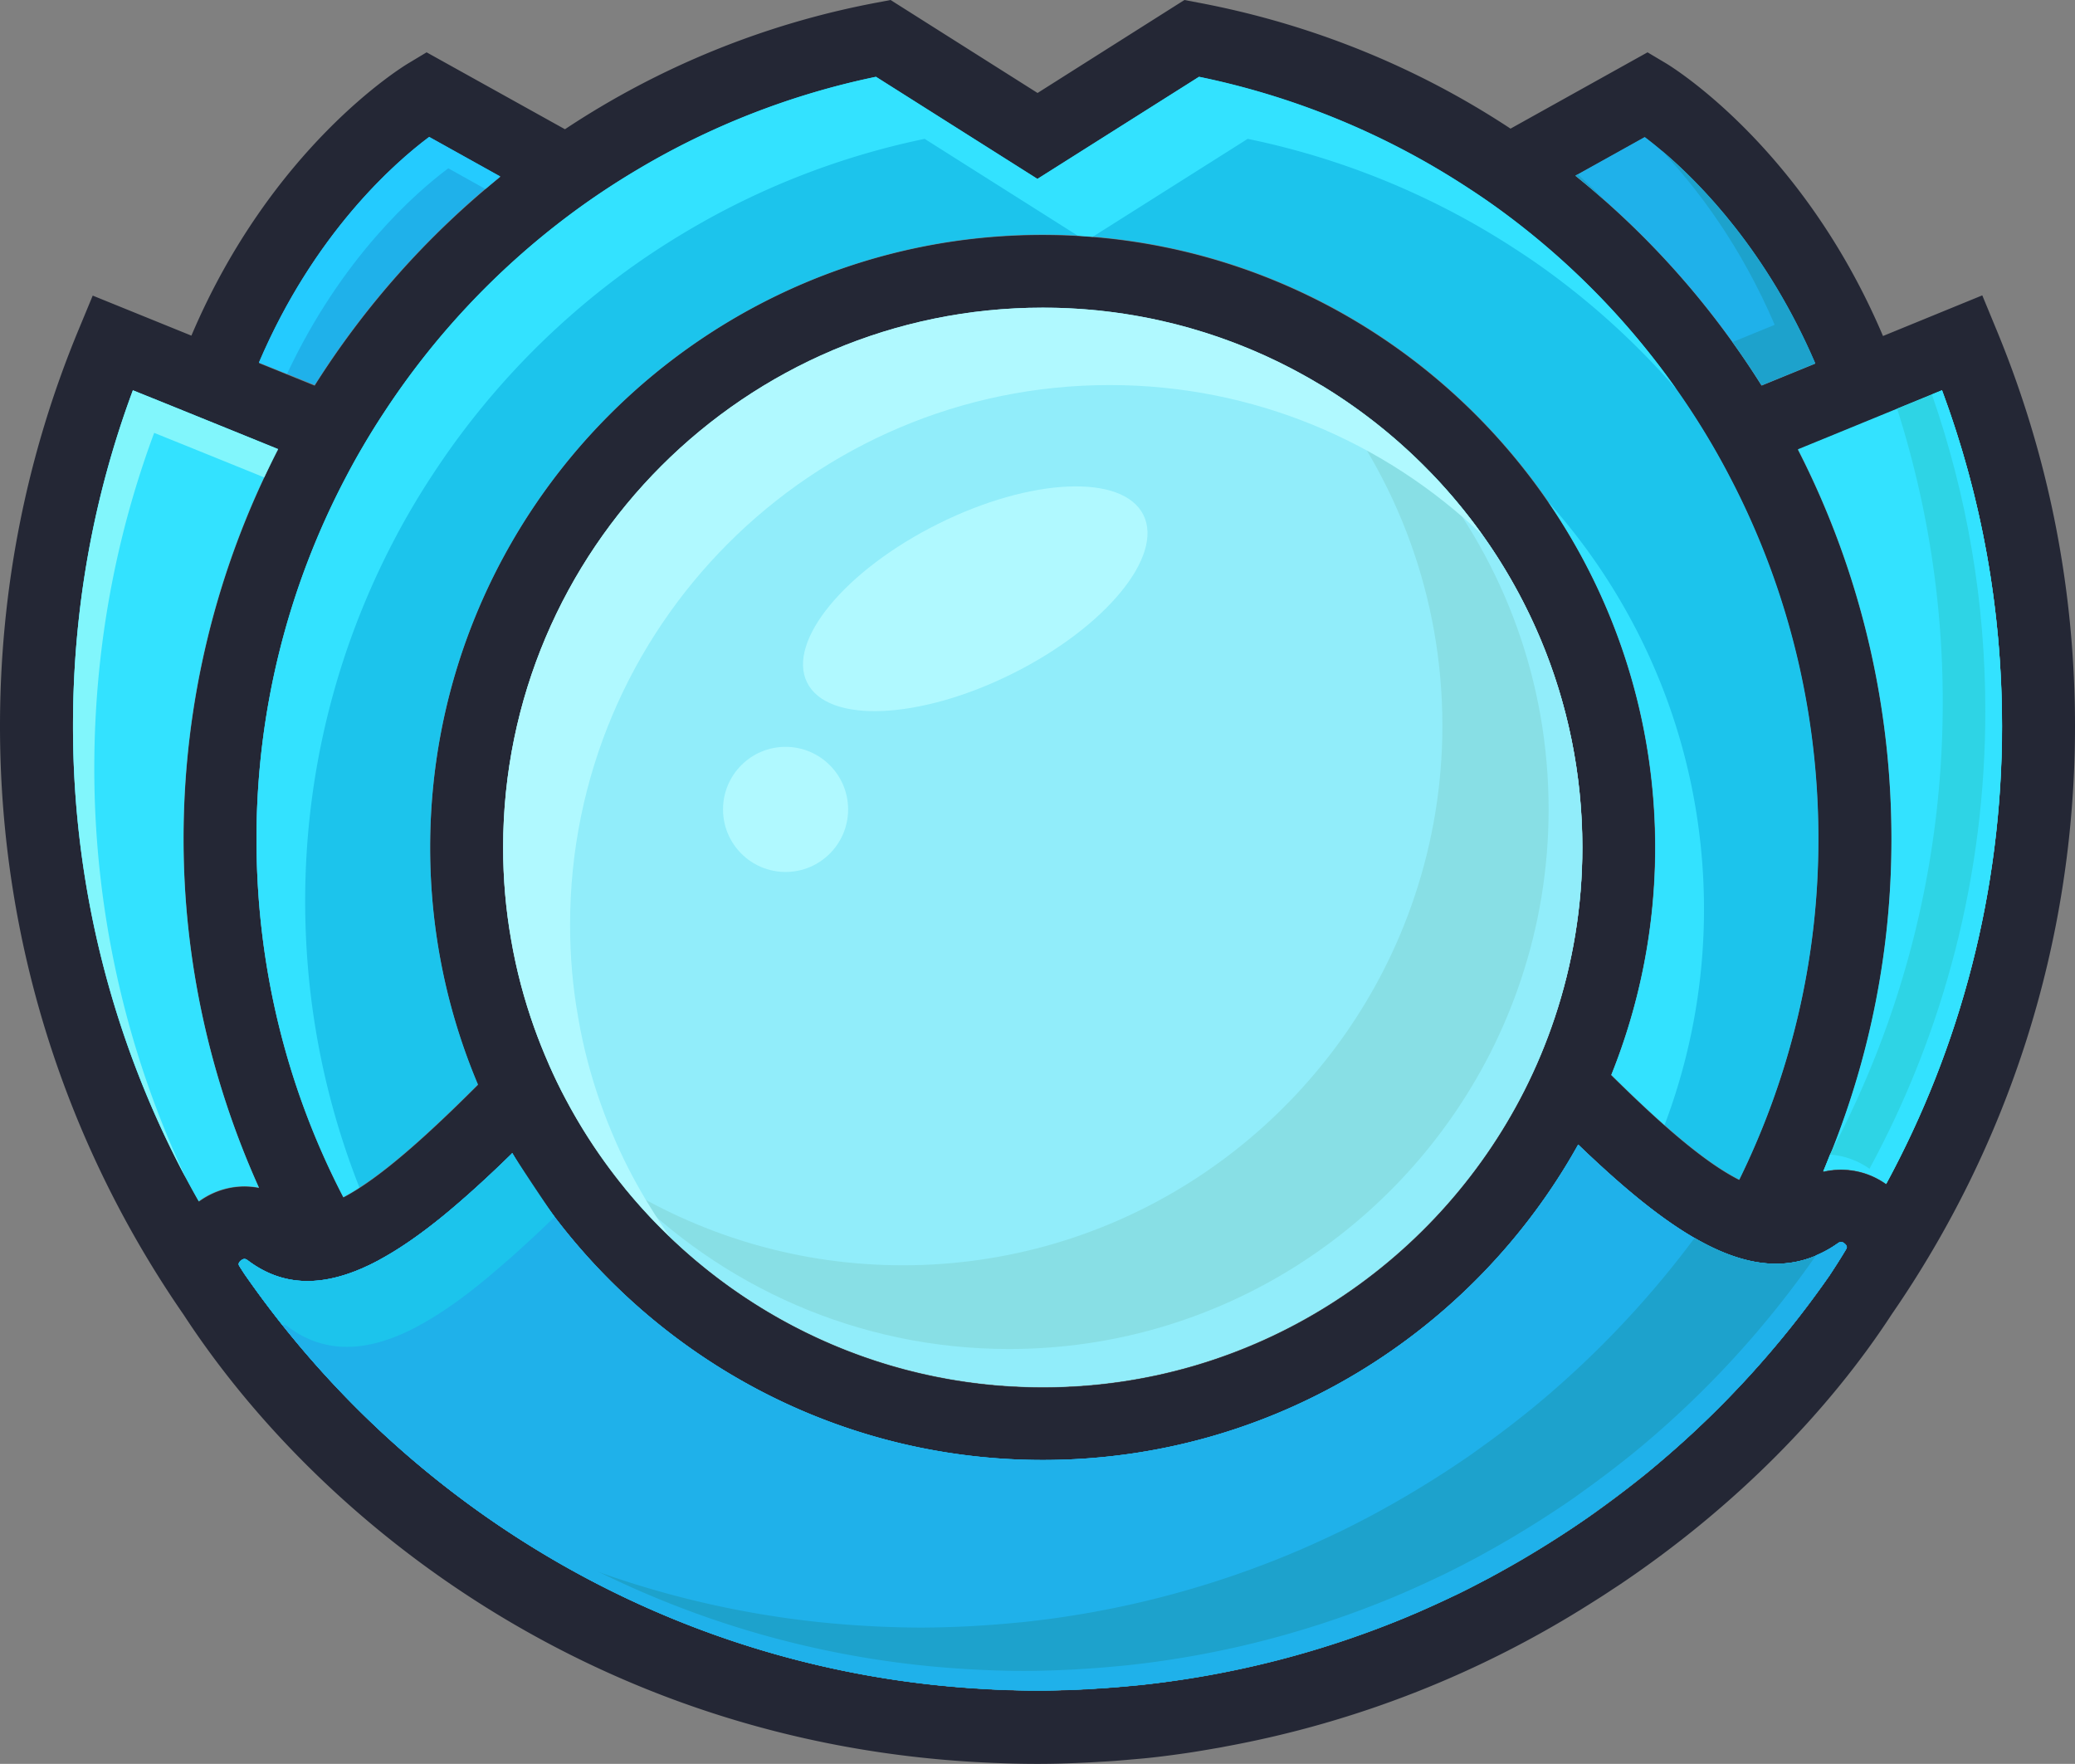 <svg xmlns="http://www.w3.org/2000/svg" width="170.53" height="144.94" xml:space="preserve" overflow="visible"><rect width="100%" height="100%" fill="#808080" stroke="none"/><path d="M92.97 144.58c.48-.04.95-.08 1.43-.13 1.05-.11 2.1-.25 3.13-.4.82-.12 1.62-.26 2.43-.4.25-.04.51-.09.76-.14 10.9-2 21.08-6.08 30.11-11.82.48-.3.95-.6 1.42-.91.31-.21.63-.41.94-.62 9.5-6.4 17.12-14.24 22.29-22.18 9.48-13.74 15.05-30.38 15.05-48.3 0-11.31-2.18-22.29-6.48-32.65l-1.14-2.76-8.16 3.34c-6.57-15.49-17.28-22.08-17.87-22.43l-1.48-.88-11.26 6.27C116.57 5.58 107.93 2 98.5.22L97.34 0 85.27 7.64 73.19 0l-1.16.22a69.612 69.612 0 0 0-25.6 10.4L35.06 4.3l-1.48.89c-.59.35-11.28 6.92-17.85 22.39l-8.11-3.29-1.14 2.75C2.18 37.39 0 48.38 0 59.68c0 17.94 5.58 34.6 15.09 48.35 11.18 17.13 33.9 35.13 65.47 36.78l.6.03c1.35.06 2.72.1 4.11.1 1.3 0 2.58-.04 3.85-.1.42-.02.84-.04 1.26-.07.86-.04 1.73-.11 2.59-.19zm42.17-23.35c-.49.4-.99.79-1.49 1.17-.75.58-1.52 1.15-2.31 1.72-.24.18-.49.35-.74.52-1.75 1.22-3.59 2.4-5.52 3.53-.37.22-.74.43-1.12.64-.5.28-1.01.57-1.53.84-.89.47-1.78.94-2.69 1.38-.19.09-.39.18-.58.27-.92.44-1.86.86-2.8 1.27-.17.07-.35.15-.52.22a78.425 78.425 0 0 1-22.18 5.69l-.64.06c-1.03.1-2.06.18-3.09.24-.29.02-.57.04-.86.05-1.26.06-2.53.1-3.8.1-1.28 0-2.56-.04-3.83-.1l-.52-.03c-25.19-1.37-47.28-14.56-60.83-34.11-.12-.19-.25-.38-.37-.57-.09-.14-.18-.28.07-.5.12-.11.23-.15.32-.15.12 0 .21.07.28.12 2.61 1.96 5.46 2.11 8.51 1 .02-.01.04-.01.05-.02.22-.08.45-.17.67-.27.03-.01.06-.02.09-.04.22-.09.44-.19.65-.3l.12-.06c.22-.11.43-.22.65-.33.03-.02.06-.03.08-.04 3.4-1.84 7.04-4.98 10.9-8.75 8.71 15.05 24.98 25.21 43.59 25.21 18.9 0 35.4-10.48 44.01-25.93 7.99 7.68 15.1 12.54 21.34 8.11.1-.08.3-.21.58.05.23.21.15.33.08.46-.41.68-.86 1.4-1.34 2.13a79.817 79.817 0 0 1-14.32 15.66c-.31.27-.61.52-.91.76zM41.35 69.66c0-24.45 19.89-44.34 44.35-44.34s44.35 19.89 44.35 44.34a44.324 44.324 0 0 1-4.78 20c-7.32 14.43-22.3 24.35-39.56 24.35-16.98 0-31.75-9.59-39.2-23.64-.5-.93-.96-1.89-1.38-2.86a.3.3 0 0 0-.04-.08c-.43-.98-.83-1.98-1.19-3a43.822 43.822 0 0 1-2.55-14.77zm123.18-9.98c0 13.61-3.45 26.43-9.52 37.63a6.396 6.396 0 0 0-5.17-1.02 69.004 69.004 0 0 0 5.58-25.38c.33-12.19-2.45-23.77-7.66-33.95l3.47-1.42 1.94-.8 6.43-2.63c3.28 8.8 4.93 18.06 4.93 27.57zm-29.36-48.39c2.84 2.14 9.47 8.01 14 18.6l-4.4 1.8a69.496 69.496 0 0 0-15.3-17.24l5.7-3.16zM71.99 6.34l13.27 8.4 13.27-8.4a64.124 64.124 0 0 1 19.59 7.57c.93.55 1.85 1.12 2.75 1.71.07.04.14.09.2.13.91.6 1.81 1.23 2.68 1.88a63.69 63.69 0 0 1 16.98 18.99c.5.86.98 1.73 1.44 2.62 4.91 9.42 7.55 20.17 7.24 31.5-.25 9.34-2.56 18.23-6.48 26.22-2.96-1.49-6.64-4.78-10.52-8.61a50.094 50.094 0 0 0 3.61-18.7c0-27.76-22.58-50.34-50.35-50.34S35.35 41.9 35.35 69.66c0 6.91 1.4 13.49 3.93 19.49-4.06 4.06-8.01 7.66-11.06 9.25-4.66-8.97-7.14-18.98-7.14-29.42 0-10.68 2.65-20.83 7.37-29.78.47-.89.95-1.76 1.46-2.62.01-.02.03-.05.04-.07A64.253 64.253 0 0 1 46.79 17.7c1.8-1.34 3.67-2.59 5.61-3.74a63.849 63.849 0 0 1 19.59-7.62zm-36.71 4.95 5.83 3.25a70.265 70.265 0 0 0-15.25 17.15l-4.57-1.85c4.52-10.63 11.13-16.43 13.99-18.55zM10.93 32.1l2.73 1.1 5.58 2.26 3.62 1.47a69.804 69.804 0 0 0-7.77 32.04c0 9.93 2.17 19.7 6.2 28.65-1.7-.33-3.47.05-4.94 1.12A78.563 78.563 0 0 1 6 59.68c0-9.51 1.66-18.77 4.93-27.58z" fill="#242735"/><path d="m149.18 29.86-4.41 1.8a69.612 69.612 0 0 0-15.29-17.23l5.69-3.17c2.84 2.14 9.47 8 14.01 18.6z" fill="#1fb1ea"/><path d="M164.53 59.64c0 13.61-3.45 26.43-9.52 37.63a6.389 6.389 0 0 0-5.17-1.02 68.96 68.96 0 0 0 5.58-25.38c.33-12.19-2.45-23.77-7.66-33.95l3.47-1.42 1.95-.8 6.42-2.63c3.27 8.81 4.93 18.07 4.93 27.57z" fill="#33e2ff"/><path d="M130.04 69.63c0 4.88-.8 9.58-2.27 13.98-.69 2.07-1.53 4.08-2.51 6.01-7.33 14.43-22.3 24.35-39.56 24.35-16.98 0-31.75-9.59-39.2-23.64-.5-.93-.96-1.89-1.39-2.86-.01-.03-.02-.05-.03-.08-.43-.98-.83-1.98-1.19-2.99-.82-2.31-1.46-4.71-1.88-7.18-.44-2.47-.66-5.01-.66-7.59 0-24.46 19.89-44.35 44.35-44.35 24.45 0 44.34 19.89 44.34 44.35z" fill="#91edfa"/><path d="M151.7 102.67c-.4.68-.86 1.39-1.34 2.12a79.896 79.896 0 0 1-14.33 15.67c-.29.24-.59.49-.89.73-.5.4-1 .79-1.5 1.18-.75.57-1.52 1.15-2.31 1.71-.24.18-.49.35-.73.53-1.75 1.22-3.6 2.4-5.52 3.53-.38.22-.75.43-1.13.65-.5.28-1.01.56-1.52.84-.89.47-1.79.94-2.7 1.38l-.57.27c-.93.44-1.86.86-2.8 1.27-.17.07-.35.14-.52.22a78.762 78.762 0 0 1-22.18 5.69l-.65.06c-1.02.1-2.05.18-3.09.24-.29.02-.57.04-.86.05-1.26.06-2.52.1-3.8.1-1.28 0-2.56-.04-3.83-.1l-.52-.03c-25.19-1.37-47.28-14.56-60.83-34.11-.12-.19-.25-.38-.37-.57-.09-.14-.18-.27.06-.5.13-.11.23-.15.32-.15.12 0 .21.07.28.12 2.61 1.97 5.46 2.11 8.51 1 .02-.01.04-.01.05-.02.23-.08.45-.17.68-.27l.09-.03c.21-.1.43-.2.65-.3l.12-.06c.21-.1.43-.22.65-.33.03-.02.05-.03.08-.05 1.7-.92 3.46-2.16 5.28-3.65 1.81-1.49 3.69-3.21 5.62-5.1 8.72 15.05 24.99 25.21 43.6 25.21 18.9 0 35.4-10.48 44-25.92 8 7.68 15.1 12.54 21.34 8.11.11-.07.3-.21.58.05.23.21.16.33.08.46z" fill="#1fb1ea"/><path d="M15.08 68.94c0 9.94 2.17 19.7 6.2 28.65-1.71-.33-3.48.05-4.95 1.12A78.822 78.822 0 0 1 6 59.64c0-9.51 1.65-18.77 4.92-27.57l2.73 1.1 5.58 2.26 3.62 1.47a69.774 69.774 0 0 0-7.77 32.04z" fill="#33e2ff"/><path d="M41.11 14.5a70.22 70.22 0 0 0-15.25 17.14l-4.58-1.85c4.53-10.61 11.14-16.41 13.99-18.54l5.84 3.25z" fill="#1fb1ea"/><path d="M149.42 70.71c-.25 9.34-2.56 18.23-6.48 26.22-2.96-1.49-6.64-4.78-10.51-8.61a50.081 50.081 0 0 0 3.61-18.69c0-27.76-22.58-50.35-50.34-50.35S35.35 41.87 35.35 69.63c0 6.9 1.4 13.49 3.93 19.48-4.07 4.07-8.01 7.66-11.06 9.25-4.66-8.97-7.14-18.98-7.14-29.42 0-10.68 2.65-20.83 7.37-29.78.46-.88.95-1.76 1.46-2.62.01-.02.03-.05.04-.07.51-.86 1.03-1.7 1.58-2.53A64.076 64.076 0 0 1 46.8 17.66c1.79-1.34 3.67-2.59 5.61-3.74a63.498 63.498 0 0 1 19.58-7.61l13.27 8.39 13.28-8.39a63.852 63.852 0 0 1 22.34 9.28c.06.04.13.08.2.13.91.6 1.81 1.23 2.68 1.88a63.52 63.52 0 0 1 16.95 18.94 60.193 60.193 0 0 1 1.47 2.67c4.92 9.41 7.55 20.17 7.24 31.5z" fill="#1cc4ec"/><path d="M151.7 102.67c-.4.68-.86 1.39-1.34 2.12a79.896 79.896 0 0 1-14.33 15.67c-.29.24-.59.49-.89.73-.5.4-1 .79-1.5 1.18-.75.57-1.52 1.15-2.31 1.71-.24.18-.49.35-.73.53-1.75 1.22-3.6 2.4-5.52 3.53-.38.22-.75.43-1.13.65-.5.28-1.01.56-1.52.84-.89.47-1.79.94-2.7 1.38l-.57.27c-.93.44-1.86.86-2.8 1.27-.17.07-.35.14-.52.22a78.762 78.762 0 0 1-22.18 5.69l-.65.06c-1.02.1-2.05.18-3.09.24-.29.02-.57.04-.86.05-1.26.06-2.52.1-3.8.1-1.28 0-2.56-.04-3.83-.1l-.52-.03c-25.19-1.37-47.28-14.56-60.83-34.11-.12-.19-.25-.38-.37-.57-.09-.14-.18-.27.06-.5.13-.11.23-.15.32-.15.12 0 .21.07.28.12 2.61 1.97 5.46 2.11 8.51 1 .02-.01.04-.01.05-.02.23-.08.45-.17.68-.27l.09-.03c.21-.1.43-.2.65-.3l.12-.06c.21-.1.43-.22.65-.33.03-.02.05-.03.08-.05 1.7-.92 3.46-2.16 5.28-3.65 1.81-1.49 3.69-3.21 5.62-5.1 8.72 15.05 24.99 25.21 43.6 25.21 18.9 0 35.4-10.48 44-25.92 8 7.68 15.1 12.54 21.34 8.11.11-.07.3-.21.58.05.23.21.16.33.08.46z" fill="#1fb1ea"/><path d="M151.7 102.67c-.4.68-.86 1.39-1.34 2.12a79.896 79.896 0 0 1-14.33 15.67c-.29.24-.59.49-.89.73-.5.4-1 .79-1.5 1.18-.75.57-1.52 1.15-2.31 1.71-.24.18-.49.35-.73.53-1.75 1.22-3.6 2.4-5.52 3.53-.38.22-.75.43-1.13.65-.5.28-1.01.56-1.52.84-.89.47-1.79.94-2.7 1.38l-.57.27c-.93.44-1.86.86-2.8 1.27-.17.07-.35.14-.52.22a78.762 78.762 0 0 1-22.18 5.69l-.65.06c-1.02.1-2.05.18-3.09.24-.29.02-.57.04-.86.05-1.26.06-2.52.1-3.8.1-1.28 0-2.56-.04-3.83-.1l-.52-.03c-25.19-1.37-47.28-14.56-60.83-34.11-.12-.19-.25-.38-.37-.57-.09-.14-.18-.27.06-.5.13-.11.23-.15.32-.15.12 0 .21.07.28.12 2.61 1.97 5.46 2.11 8.51 1 .02-.01.04-.01.05-.02.23-.08.45-.17.68-.27l.09-.03c.21-.1.43-.2.65-.3l.12-.06c.21-.1.43-.22.65-.33.03-.02.05-.03.08-.05 1.7-.92 3.46-2.16 5.28-3.65 1.81-1.49 3.69-3.21 5.62-5.1 8.72 15.05 24.99 25.21 43.6 25.21 18.9 0 35.4-10.48 44-25.92 8 7.68 15.1 12.54 21.34 8.11.11-.07.3-.21.58.05.23.21.16.33.08.46z" fill="#1fb1ea"/><path d="M151.62 102.21c-.28-.26-.47-.12-.58-.05-3.63 2.58-7.55 2-11.77-.44a79.616 79.616 0 0 1-12.82 13.57c-.29.24-.59.49-.89.73-.5.4-1 .79-1.5 1.18-.75.57-1.52 1.15-2.31 1.71-.24.18-.49.35-.73.53-1.75 1.22-3.6 2.4-5.52 3.53-.38.22-.75.43-1.13.65-.5.28-1.01.56-1.52.84-.89.47-1.79.94-2.7 1.38l-.57.27c-.93.44-1.86.86-2.8 1.27-.17.07-.35.14-.52.22a78.762 78.762 0 0 1-22.18 5.69l-.65.06c-1.02.1-2.05.18-3.09.24-.29.02-.57.04-.86.05-1.26.06-2.52.1-3.8.1-1.28 0-2.56-.04-3.83-.1l-.52-.03a78.464 78.464 0 0 1-28.23-6.9c11.07 6.99 23.97 11.32 37.82 12.07l.52.03c1.27.06 2.55.1 3.83.1s2.54-.04 3.8-.1c.29-.01.57-.03.86-.05 1.04-.06 2.07-.14 3.09-.24l.65-.06c7.78-.82 15.23-2.78 22.18-5.69.17-.08.35-.15.52-.22.94-.41 1.87-.83 2.8-1.27l.57-.27c.91-.44 1.81-.91 2.7-1.38.51-.28 1.02-.56 1.52-.84.38-.22.75-.43 1.13-.65 1.92-1.13 3.77-2.31 5.52-3.53.24-.18.49-.35.73-.53.79-.56 1.56-1.14 2.31-1.71.5-.39 1-.78 1.5-1.18.3-.24.6-.49.89-.73a79.896 79.896 0 0 0 14.33-15.67c.48-.73.94-1.44 1.34-2.12.07-.13.14-.25-.09-.46z" fill="#1da2cc"/><path d="m159.6 32.07-3.69 1.51a79.121 79.121 0 0 1 3.75 24.13c0 13.38-3.34 26-9.23 37.07-.2.49-.38.98-.59 1.47 1.76-.41 3.64-.07 5.17 1.02 6.07-11.2 9.52-24.02 9.52-37.63 0-9.5-1.66-18.76-4.93-27.57z" fill="#2ed4e5"/><path d="m129.67 14.32-.19.11c.84.68 1.66 1.38 2.47 2.1-.74-.76-1.5-1.49-2.28-2.21zm6.86-1.98c2.99 3.17 6.54 7.87 9.32 14.35l-3.47 1.42c.83 1.16 1.64 2.34 2.4 3.55l4.41-1.8c-3.93-9.16-9.41-14.78-12.66-17.52z" fill="#1da2cc"/><path d="M108.57 31.64c6.23 7.64 9.97 17.38 9.97 27.99 0 4.88-.8 9.58-2.27 13.98-.69 2.07-1.53 4.08-2.51 6.01-7.33 14.43-22.3 24.35-39.56 24.35-8.37 0-16.19-2.34-22.88-6.38 8.14 9.99 20.52 16.38 34.38 16.38 17.26 0 32.23-9.92 39.56-24.35.98-1.93 1.82-3.94 2.51-6.01 1.47-4.4 2.27-9.1 2.27-13.98 0-16.1-8.61-30.22-21.47-37.99z" fill="#88dfe5"/><path d="M151.62 102.21c-.28-.26-.47-.12-.58-.05-.58.42-1.18.72-1.78.98-.01.01-.02.03-.03.04a79.896 79.896 0 0 1-14.33 15.67c-.29.24-.59.49-.89.73-.5.4-1 .79-1.5 1.18-.75.57-1.52 1.15-2.31 1.71-.24.18-.49.35-.73.53-1.75 1.22-3.6 2.4-5.52 3.53-.38.22-.75.43-1.13.65-.5.28-1.01.56-1.52.84-.89.47-1.79.94-2.7 1.38l-.57.27c-.93.44-1.86.86-2.8 1.27-.17.07-.35.14-.52.22a78.762 78.762 0 0 1-22.18 5.69l-.65.06c-1.02.1-2.05.18-3.09.24-.29.02-.57.04-.86.05-1.26.06-2.52.1-3.8.1-1.28 0-2.56-.04-3.83-.1l-.52-.03c-24.66-1.34-46.34-14.01-59.95-32.88.08.13.17.26.25.38 13.55 19.55 35.64 32.74 60.83 34.11l.52.03c1.27.06 2.55.1 3.83.1s2.54-.04 3.8-.1c.29-.01.57-.03.86-.05 1.04-.06 2.07-.14 3.09-.24l.65-.06c7.78-.82 15.23-2.78 22.18-5.69.17-.08.35-.15.52-.22.94-.41 1.87-.83 2.8-1.27l.57-.27c.91-.44 1.81-.91 2.7-1.38.51-.28 1.02-.56 1.52-.84.38-.22.75-.43 1.13-.65 1.92-1.13 3.77-2.31 5.52-3.53.24-.18.49-.35.73-.53.79-.56 1.56-1.14 2.31-1.71.5-.39 1-.78 1.5-1.18.3-.24.6-.49.89-.73a79.896 79.896 0 0 0 14.33-15.67c.48-.73.94-1.44 1.34-2.12.08-.13.15-.25-.08-.46zM43.8 97.49c-.59-.89-1.16-1.8-1.7-2.73l-.09.09c.57.89 1.17 1.77 1.79 2.64z" fill="#1fb1ea"/><path d="m159.6 32.07-.83.34c2.9 8.34 4.39 17.06 4.39 26 0 13.61-3.45 26.43-9.52 37.63-.98-.7-2.1-1.08-3.24-1.17-.19.46-.36.92-.55 1.38 1.76-.41 3.64-.07 5.17 1.02 6.07-11.2 9.52-24.02 9.52-37.63-.01-9.5-1.67-18.76-4.94-27.57z" fill="#33e2ff"/><path d="M117.43 38.69c6.15 7.61 9.84 17.29 9.84 27.82 0 4.88-.8 9.58-2.27 13.98-.69 2.07-1.53 4.08-2.51 6.01-7.33 14.43-22.3 24.35-39.56 24.35-12.45 0-23.7-5.17-31.76-13.46 8.13 10.1 20.58 16.58 34.53 16.58 17.26 0 32.23-9.92 39.56-24.35.98-1.93 1.82-3.94 2.51-6.01 1.47-4.4 2.27-9.1 2.27-13.98 0-12.03-4.81-22.94-12.61-30.94z" fill="#91edfa"/><path d="M52 96.69c-.5-.93-.96-1.89-1.39-2.86-.01-.03-.02-.05-.03-.08-.43-.98-.83-1.98-1.19-2.99-.82-2.31-1.46-4.71-1.88-7.18-.44-2.47-.66-5.01-.66-7.59 0-24.46 19.89-44.35 44.35-44.35 11.87 0 22.66 4.7 30.63 12.33-8.04-11.3-21.24-18.69-36.13-18.69-24.46 0-44.35 19.89-44.35 44.35 0 2.58.22 5.12.66 7.59.42 2.47 1.06 4.87 1.88 7.18.36 1.01.76 2.01 1.19 2.99.01.03.02.05.03.08.43.97.89 1.93 1.39 2.86 2.23 4.21 5.13 8 8.53 11.27-1.1-1.57-2.12-3.21-3.03-4.91z" fill="#b0f9ff"/><ellipse transform="rotate(-26.504 80.153 49.2)" cx="80.15" cy="49.2" rx="15.44" ry="6.87" fill="#b0f9ff"/><circle cx="64.56" cy="66.51" r="5.14" fill="#b0f9ff"/><path d="M25.08 74.04c0-10.68 2.65-20.83 7.37-29.78.46-.88.95-1.76 1.46-2.62.01-.02.03-.05.04-.07.51-.86 1.03-1.7 1.58-2.53A64.076 64.076 0 0 1 50.8 22.76c1.79-1.34 3.67-2.59 5.61-3.74a63.498 63.498 0 0 1 19.58-7.61l12.59 7.96c.41.02.81.06 1.22.09l12.74-8.05a63.852 63.852 0 0 1 22.34 9.28c.06.04.13.08.2.13.91.6 1.81 1.23 2.68 1.88a63.4 63.4 0 0 1 10.01 9.28 63.705 63.705 0 0 0-14.01-14.38c-.87-.65-1.77-1.28-2.68-1.88-.07-.05-.14-.09-.2-.13a63.852 63.852 0 0 0-22.34-9.28L85.26 14.7 71.99 6.31a63.498 63.498 0 0 0-19.58 7.61c-1.94 1.15-3.82 2.4-5.61 3.74a64.076 64.076 0 0 0-15.27 16.28c-.55.83-1.07 1.67-1.58 2.53-.01.02-.03.05-.04.07-.51.86-1 1.74-1.46 2.62a63.703 63.703 0 0 0-7.37 29.78c0 10.44 2.48 20.45 7.14 29.42.42-.22.87-.49 1.32-.78-2.92-7.39-4.46-15.33-4.46-23.54zm111.72 18.4a50.061 50.061 0 0 0 3.24-17.71c0-12.85-4.84-24.59-12.8-33.49 5.54 8.09 8.8 17.87 8.8 28.39 0 6.6-1.29 12.91-3.61 18.69 1.5 1.48 2.96 2.87 4.37 4.12z" fill="#33e2ff"/><path d="M23.33 108.86c.12 0 .21.07.28.12 2.61 1.97 5.46 2.11 8.51 1 .02-.01.04-.01.05-.02.23-.08.45-.17.68-.27l.09-.03c.21-.1.43-.2.65-.3l.12-.06c.21-.1.43-.22.65-.33.03-.02.05-.03.08-.05 1.7-.92 3.46-2.16 5.28-3.65 1.81-1.49 3.93-3.39 5.86-5.28-1.72-2.48-3.48-5.23-3.48-5.23-1.93 1.89-3.81 3.61-5.62 5.1-1.82 1.49-3.58 2.73-5.28 3.65-.03.02-.05.03-.08.05-.22.11-.44.23-.65.33l-.12.06c-.22.1-.44.2-.65.3l-.09.03c-.23.1-.45.19-.68.27-.01.01-.03.01-.05.02-3.05 1.11-5.9.97-8.51-1-.07-.05-.16-.12-.28-.12-.09 0-.19.04-.32.15-.24.23-.15.36-.06.5.12.19.25.38.37.57 1 1.44 2.05 2.85 3.14 4.22a.26.26 0 0 1 .11-.03z" fill="#1cc4ec"/><path d="M7.75 63.14c0-9.51 1.65-18.77 4.92-27.57l2.73 1.1 5.58 2.26.73.3c.37-.78.74-1.56 1.14-2.33l-3.62-1.47-5.58-2.26-2.73-1.1C7.65 40.87 6 50.13 6 59.64c0 13.42 3.37 26.07 9.28 37.16a78.893 78.893 0 0 1-7.53-33.66z" fill="#81f6fc"/><path d="m36.84 13.83 3.05 1.7c.41-.34.81-.69 1.22-1.03l-5.84-3.25c-2.85 2.13-9.46 7.93-13.99 18.54l2.31.93c4.49-9.56 10.55-14.87 13.25-16.89z" fill="#24cbff"/></svg>